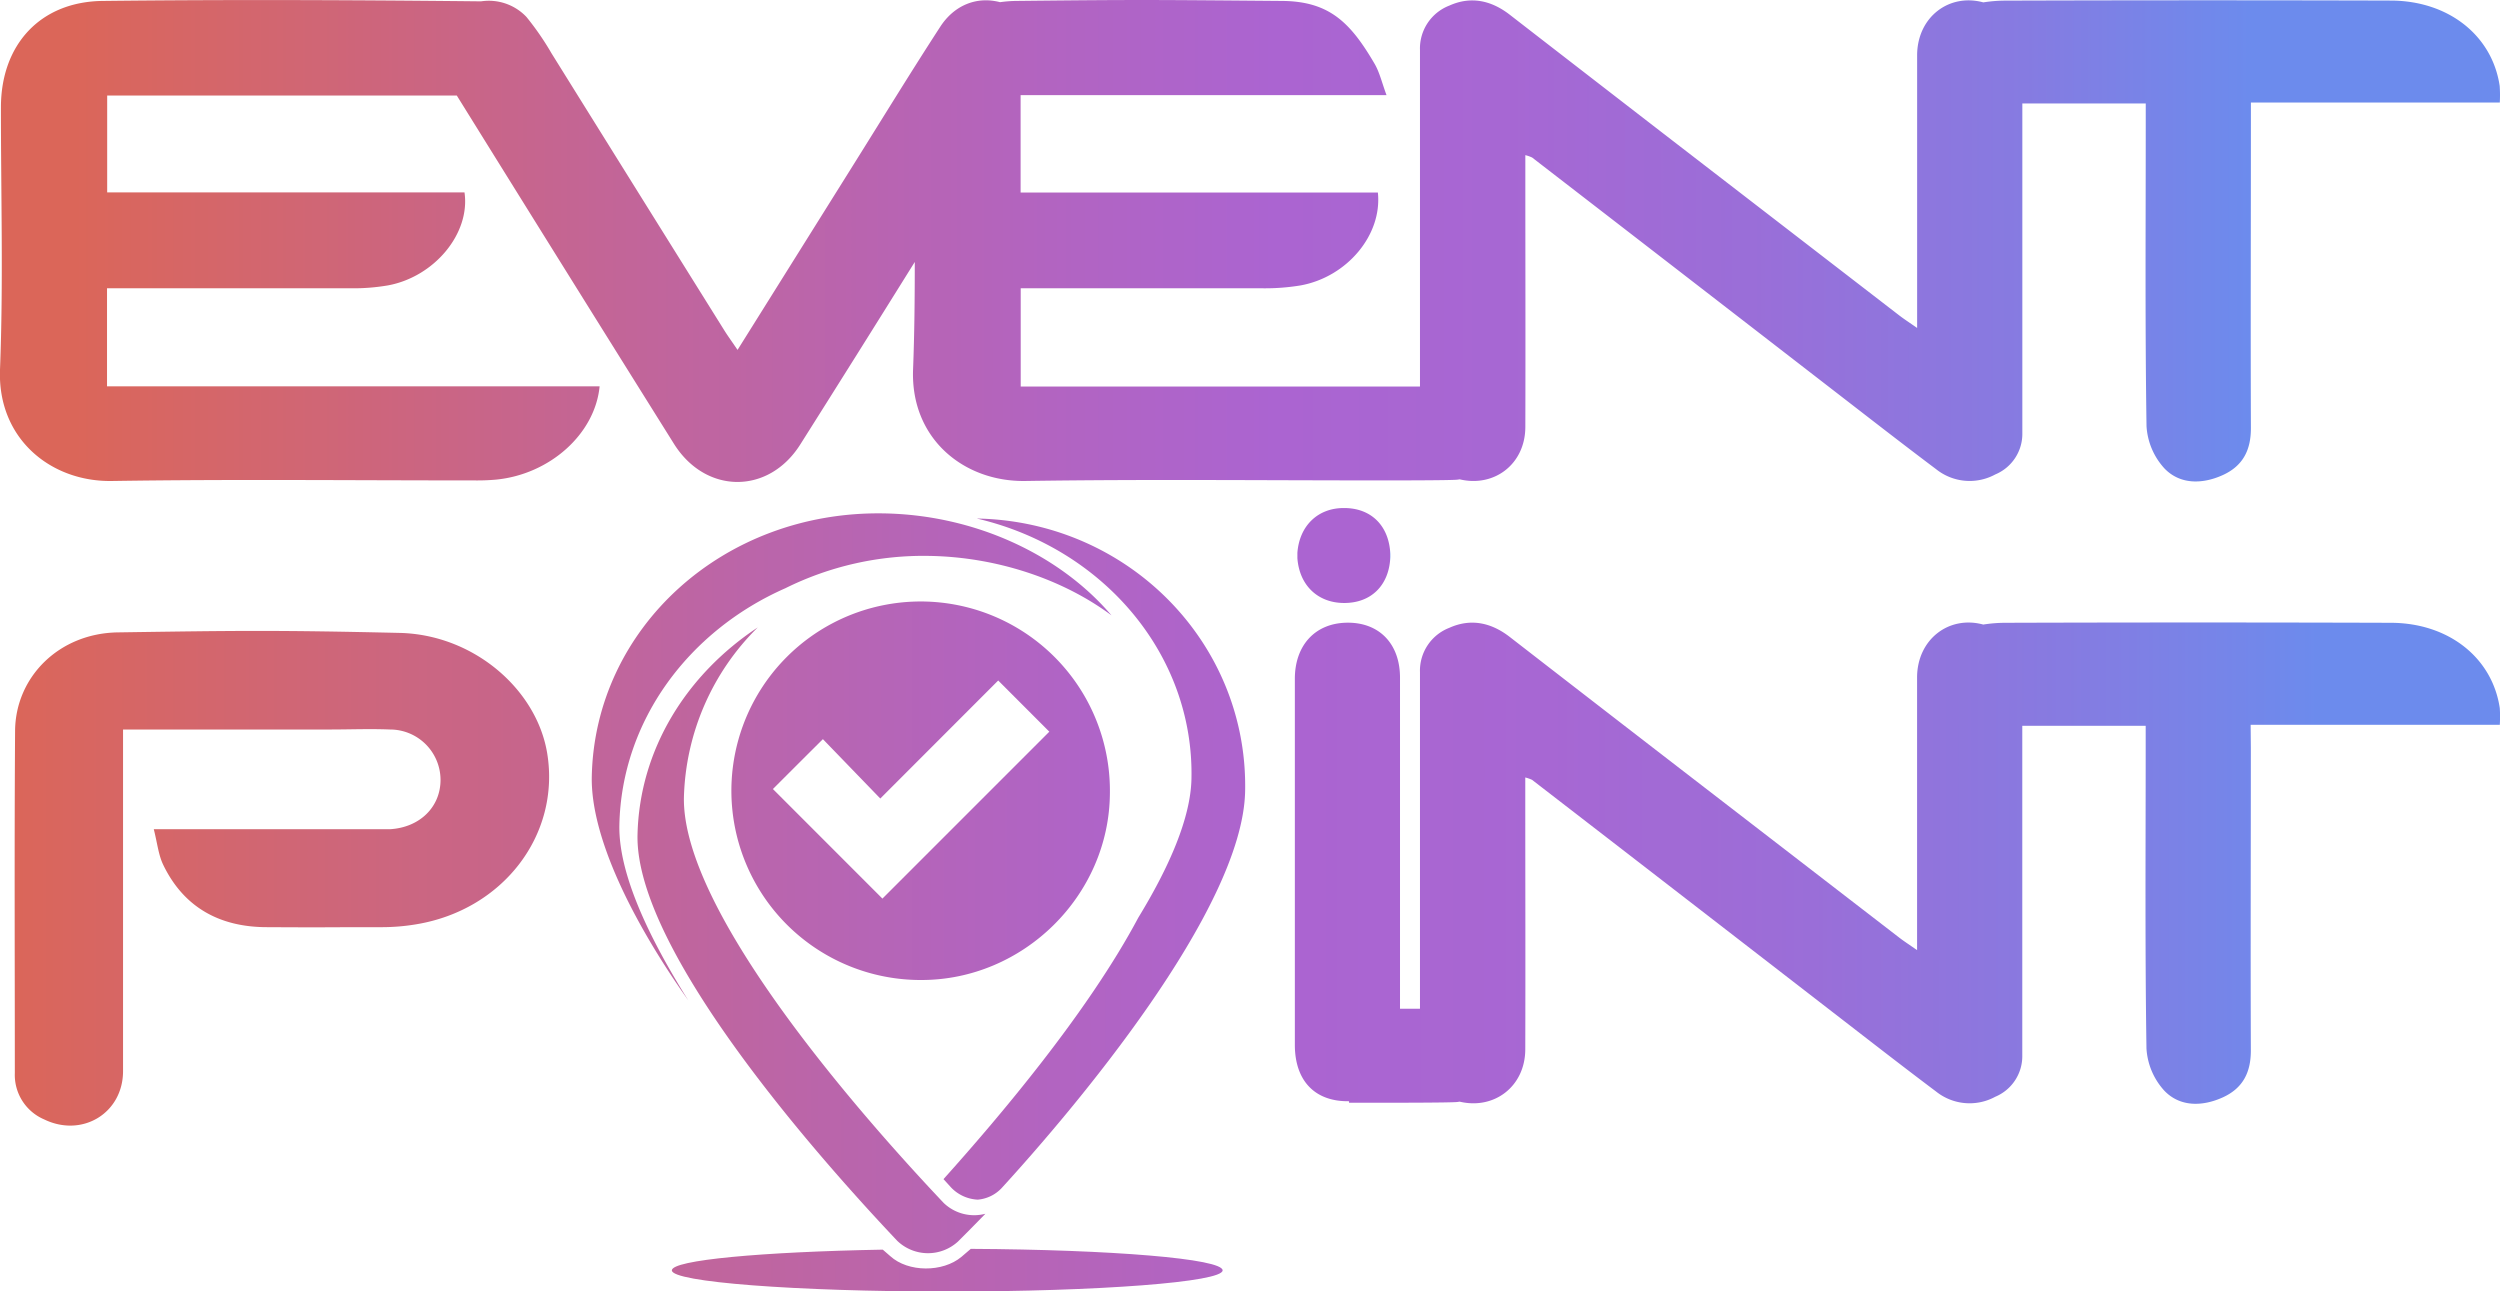 <svg xmlns="http://www.w3.org/2000/svg" xmlns:xlink="http://www.w3.org/1999/xlink" viewBox="0 0 482.14 249">
<defs>
<style>.cls-1{fill:url(#Gradiente_sem_nome_25);}.cls-2{fill:url(#Gradiente_sem_nome_19);}.cls-3{fill:url(#Gradiente_sem_nome_28);}.cls-4{fill:url(#Gradiente_sem_nome_27);}.cls-5{fill:url(#Gradiente_sem_nome_29);}.cls-6{fill:url(#Gradiente_sem_nome_3);}.cls-7{fill:url(#Gradiente_sem_nome_26);}.cls-8{fill:url(#Gradiente_sem_nome_22);}.cls-9{fill:url(#Gradiente_sem_nome_9);}</style>
<linearGradient id="Gradiente_sem_nome_25" x1="1.42" y1="169.3" x2="477.88" y2="169.3" gradientUnits="userSpaceOnUse">
<stop offset="0" stop-color="#db6659"/>
<stop offset="0.35" stop-color="#b965ae"/>
<stop offset="0.52" stop-color="#ab64d1"/>
<stop offset="0.62" stop-color="#a767d3"/>
<stop offset="0.72" stop-color="#9a6ed8"/>
<stop offset="0.83" stop-color="#867be1"/>
<stop offset="0.92" stop-color="#6c8bed"/>
</linearGradient><linearGradient id="Gradiente_sem_nome_19" y1="46.47" x2="482.14" y2="46.47" gradientUnits="userSpaceOnUse">
<stop offset="0.03" stop-color="#db6659"/>
<stop offset="0.24" stop-color="#c36596"/>
<stop offset="0.42" stop-color="#b264c1"/>
<stop offset="0.51" stop-color="#ab64d1"/>
<stop offset="0.6" stop-color="#a767d3"/>
<stop offset="0.7" stop-color="#9a6ed8"/>
<stop offset="0.81" stop-color="#867be1"/>
<stop offset="0.9" stop-color="#6c8bed"/>
</linearGradient><linearGradient id="Gradiente_sem_nome_28" x1="-5.77" y1="181.37" x2="492.94" y2="181.37" gradientUnits="userSpaceOnUse"><stop offset="0" stop-color="#db6659"/>
<stop offset="0.14" stop-color="#cd657d"/>
<stop offset="0.33" stop-color="#ba65aa"/>
<stop offset="0.48" stop-color="#af64c6"/>
<stop offset="0.57" stop-color="#ab64d1"/>
</linearGradient><linearGradient id="Gradiente_sem_nome_27" x1="-1.07" y1="145.97" x2="484.33" y2="145.97" gradientUnits="userSpaceOnUse"><stop offset="0" stop-color="#db6659"/>
<stop offset="0.11" stop-color="#ce657a"/>
<stop offset="0.3" stop-color="#bb65a9"/>
<stop offset="0.44" stop-color="#af64c6"/>
<stop offset="0.52" stop-color="#ab64d1"/>
<stop offset="0.63" stop-color="#a767d3"/>
<stop offset="0.76" stop-color="#9a6ed8"/>
<stop offset="0.88" stop-color="#867be1"/>
<stop offset="0.99" stop-color="#6c8bed"/>
</linearGradient><linearGradient id="Gradiente_sem_nome_29" x1="-4.43" y1="165.43" x2="467.11" y2="166.04" gradientUnits="userSpaceOnUse"><stop offset="0" stop-color="#db6659"/>
<stop offset="0.24" stop-color="#c36596"/>
<stop offset="0.44" stop-color="#b264c1"/>
<stop offset="0.54" stop-color="#ab64d1"/>
<stop offset="0.65" stop-color="#a767d3"/>
<stop offset="0.77" stop-color="#9a6ed8"/>
<stop offset="0.88" stop-color="#867be1"/>
<stop offset="0.99" stop-color="#6c8bed"/>
</linearGradient><linearGradient id="Gradiente_sem_nome_3" x1="-3.38" y1="244.93" x2="494.49" y2="244.93" gradientUnits="userSpaceOnUse"><stop offset="0" stop-color="#db6659"/>
<stop offset="0.25" stop-color="#c36596"/>
<stop offset="0.46" stop-color="#b264c1"/>
<stop offset="0.57" stop-color="#ab64d1"/>
<stop offset="0.67" stop-color="#a767d3"/>
<stop offset="0.78" stop-color="#9a6ed8"/>
<stop offset="0.89" stop-color="#867be1"/>
<stop offset="0.99" stop-color="#6c8bed"/>
</linearGradient><linearGradient id="Gradiente_sem_nome_26" x1="-0.42" y1="152.5" x2="476.25" y2="152.5" gradientUnits="userSpaceOnUse"><stop offset="0" stop-color="#db6659"/>
<stop offset="0.13" stop-color="#cc657e"/>
<stop offset="0.3" stop-color="#ba65ab"/>
<stop offset="0.44" stop-color="#af64c7"/>
<stop offset="0.51" stop-color="#ab64d1"/>
</linearGradient><linearGradient id="Gradiente_sem_nome_22" x1="249.68" y1="166.45" x2="482.14" y2="166.45" gradientUnits="userSpaceOnUse"><stop offset="0" stop-color="#ab64d1"/>
<stop offset="0.21" stop-color="#a767d3"/>
<stop offset="0.43" stop-color="#9a6ed8"/>
<stop offset="0.64" stop-color="#867be1"/>
<stop offset="0.85" stop-color="#6c8bed"/>
</linearGradient><linearGradient id="Gradiente_sem_nome_9" x1="250.14" y1="107.08" x2="268.14" y2="107.08" gradientUnits="userSpaceOnUse"><stop offset="1" stop-color="#ab64d1"/>
<stop offset="1" stop-color="#a767d3"/>
<stop offset="1" stop-color="#9a6ed8"/>
<stop offset="1" stop-color="#867be1"/>
<stop offset="1" stop-color="#6c8bed"/>
</linearGradient>
</defs>
<g id="Camada_2" data-name="Camada 2"><g id="Camada_1-2" data-name="Camada 1"><path class="cls-1" d="M29.66,159.92H71.6c1.2,0,2.4,0,3.6,0,5.76-.33,9.79-4.3,9.76-9.58a9.74,9.74,0,0,0-9.73-9.65c-3.86-.16-7.73,0-11.6,0H23.73v5.08c0,20.27,0,40.53,0,60.8,0,8.11-7.89,12.88-15.22,9.31a9.32,9.32,0,0,1-5.65-8.92c0-22-.1-44,.05-66,.07-10.41,8.49-18.84,19.83-19,23.59-.35,30.75-.44,54.33.1,14.31.33,26.44,10.91,28.46,23.21,2.58,15.74-8.53,30.26-25.34,33a39.85,39.85,0,0,1-6.36.54c-12.93,0-9.41.07-22.34,0-9,0-16-3.73-20-12C30.56,164.89,30.36,162.7,29.66,159.92Z"/>
<path class="cls-2" d="M482.08,16.59c-1.42-9.72-9.85-16.45-21-16.48Q423.92,0,386.74.12a27.67,27.67,0,0,0-4.25.34c-6.64-1.81-12.75,2.88-12.76,10.21,0,17.24,0,34.49,0,52.58-1.58-1.1-2.52-1.71-3.41-2.39L320.72,25.7Q305.95,14.29,291.18,2.85C287.6.07,283.66-.79,279.51,1.08a8.86,8.86,0,0,0-5.66,8.55q0,32.46,0,64.91h-77V55.6c15.77,0,31.21,0,46.65,0a42,42,0,0,0,7.35-.56c8.92-1.63,15.75-9.73,14.88-17.91h-68.9V18.35h70.57c-.87-2.33-1.32-4.37-2.32-6.08-4.65-7.95-8.72-12-17.77-12.09-24.39-.2-27-.27-51.39,0a25.12,25.12,0,0,0-3.06.24c-4.41-1.16-8.8.5-11.56,4.79C175.59,14,170.09,23,164.51,31.9L142.24,67.48c-1.11-1.64-1.86-2.66-2.53-3.73Q123,37,106.35,10.26a53.56,53.56,0,0,0-4.83-7,10,10,0,0,0-8.75-3C68.45,0,44.12-.1,19.8.18,7.73.32.18,8.65.18,20.7.17,37.57.66,54.46,0,71.3-.49,84.64,9.85,93,21.68,92.76c23.22-.36,46.45-.1,69.68-.11a40.81,40.81,0,0,0,4.28-.15c10.35-1,19.11-8.77,20-18h-95V55.6H25c14.27,0,28.55,0,42.82,0a39.57,39.57,0,0,0,7-.56c8.94-1.65,15.92-10,14.76-17.94H20.67V18.43H88.1Q109,52.08,130,85.63c6.11,9.7,18.21,9.78,24.33.1q11.1-17.57,22.09-35.21c0,6.91-.06,13.83-.33,20.74-.5,13.34,9.79,21.68,21.64,21.5,23.22-.36,46.46-.1,69.69-.11,1.43,0,12.21,0,13.62-.14l.47-.07c6.67,1.59,12.64-2.94,12.66-10.08.05-16.08,0-32.17,0-48.26V29.92a7.25,7.25,0,0,1,1.31.46q28.95,22.35,57.87,44.72c6.67,5.15,13.32,10.34,20.06,15.4a10.35,10.35,0,0,0,11.39,1,8.48,8.48,0,0,0,5.22-8q0-31.77,0-63.54h23.8v4.61c0,19.21-.14,38.42.15,57.63a13.21,13.21,0,0,0,3.43,8.11c3,3.16,7.33,3.1,11.26,1.32s5.45-4.86,5.44-9.08c-.07-19.47,0-38.94,0-58.41V19.78H482.1A25,25,0,0,0,482.08,16.59Z"/>
<path class="cls-3" d="M182,232c-14.36-15.17-50.61-55.76-50.1-78.31A47.84,47.84,0,0,1,146.14,121c-13.76,9.1-22.82,23.56-23.19,40-.5,22.55,35.75,63.14,50.1,78.31a8.56,8.56,0,0,0,11.7.13c1.54-1.53,3.33-3.34,5.29-5.36A8.49,8.49,0,0,1,182,232Z"/>
<path class="cls-4" d="M119.45,159.09c.43-20.18,13.43-37.45,32-45.64a59.9,59.9,0,0,1,27.73-6.24c13,.2,25.8,4.48,35.18,11.47-10-11.75-26.42-19.4-44-19.67-31-.48-55.62,22.22-56.23,50.71-.25,11.61,7.8,27.94,18.62,43.22C125,180.61,119.25,168.35,119.45,159.09Z"/>
<path class="cls-5" d="M188.38,100c24.22,5.64,41.92,26.1,41.4,50.22-.16,7.54-4.29,17-10.25,26.75-9.84,18.49-27.11,38.77-37.57,50.43l1.47,1.62a7.59,7.59,0,0,0,5.14,2.34,7.15,7.15,0,0,0,4.61-2.24c13.73-15,46.49-53.61,46.95-76.51C240.71,124.07,217.63,100.54,188.38,100Z"/>
<path class="cls-6" d="M187.22,240.85l-1.81,1.55c-3.58,3-10.26,3-13.71-.14L170.25,241c-23.33.43-40.68,2-40.68,4,0,2.25,23.78,4.08,53.11,4.08s53.11-1.83,53.11-4.08S214.43,241,187.22,240.85Z"/>
<path class="cls-7" d="M177.58,189a36.5,36.5,0,1,1,36.47-36C213.92,172.72,197.35,189.07,177.58,189Zm-28.52-36.83,21.12,21.13,32.19-32.19-9.86-9.87L169.77,154,158.7,142.55C155.31,145.92,152.05,149.18,149.06,152.17Z"/>
<path class="cls-8" d="M434.05,139.78H482.1a25,25,0,0,0,0-3.19c-1.42-9.72-9.85-16.45-21-16.48q-37.19-.12-74.37,0a27.67,27.67,0,0,0-4.25.34c-6.64-1.81-12.75,2.88-12.76,10.21,0,17.24,0,34.49,0,52.58-1.58-1.1-2.52-1.71-3.41-2.39L320.72,145.7q-14.78-11.41-29.54-22.85c-3.58-2.78-7.52-3.64-11.67-1.77a8.86,8.86,0,0,0-5.66,8.55q0,32.46,0,64.91H270V166c0-11.77,0-23.54,0-35.31,0-6.53-4-10.66-10.18-10.6s-10.09,4.36-10.1,10.8q0,35.31,0,70.62c0,6.91,3.84,10.91,10.3,10.87h.15v.29h7.24c1.43,0,12.21,0,13.62-.14l.47-.07c6.67,1.59,12.64-2.94,12.66-10.08.05-16.08,0-32.17,0-48.26v-4.18a7.25,7.25,0,0,1,1.31.46q28.95,22.35,57.87,44.72c6.67,5.15,13.32,10.34,20.06,15.4a10.35,10.35,0,0,0,11.39,1,8.48,8.48,0,0,0,5.22-8q0-31.77,0-63.54h23.8v4.61c0,19.21-.14,38.42.15,57.63a13.21,13.21,0,0,0,3.43,8.11c3,3.16,7.33,3.1,11.26,1.32s5.45-4.86,5.44-9.08c-.07-19.47,0-38.94,0-58.41Z"/>
<path class="cls-9" d="M268.13,107.08c0-.08,0-.16,0-.25s0,0,0,0c-.24-5.47-3.74-8.9-9-8.85-5,0-8.54,3.45-8.92,8.64a.12.12,0,0,0,0,.08c0,.15,0,.29,0,.43s0,.29,0,.43a.18.18,0,0,0,0,.09c.38,5.19,3.88,8.59,8.92,8.64,5.28.05,8.78-3.39,9-8.85,0,0,0,0,0-.06S268.13,107.17,268.13,107.08Z"/>
</g></g></svg>